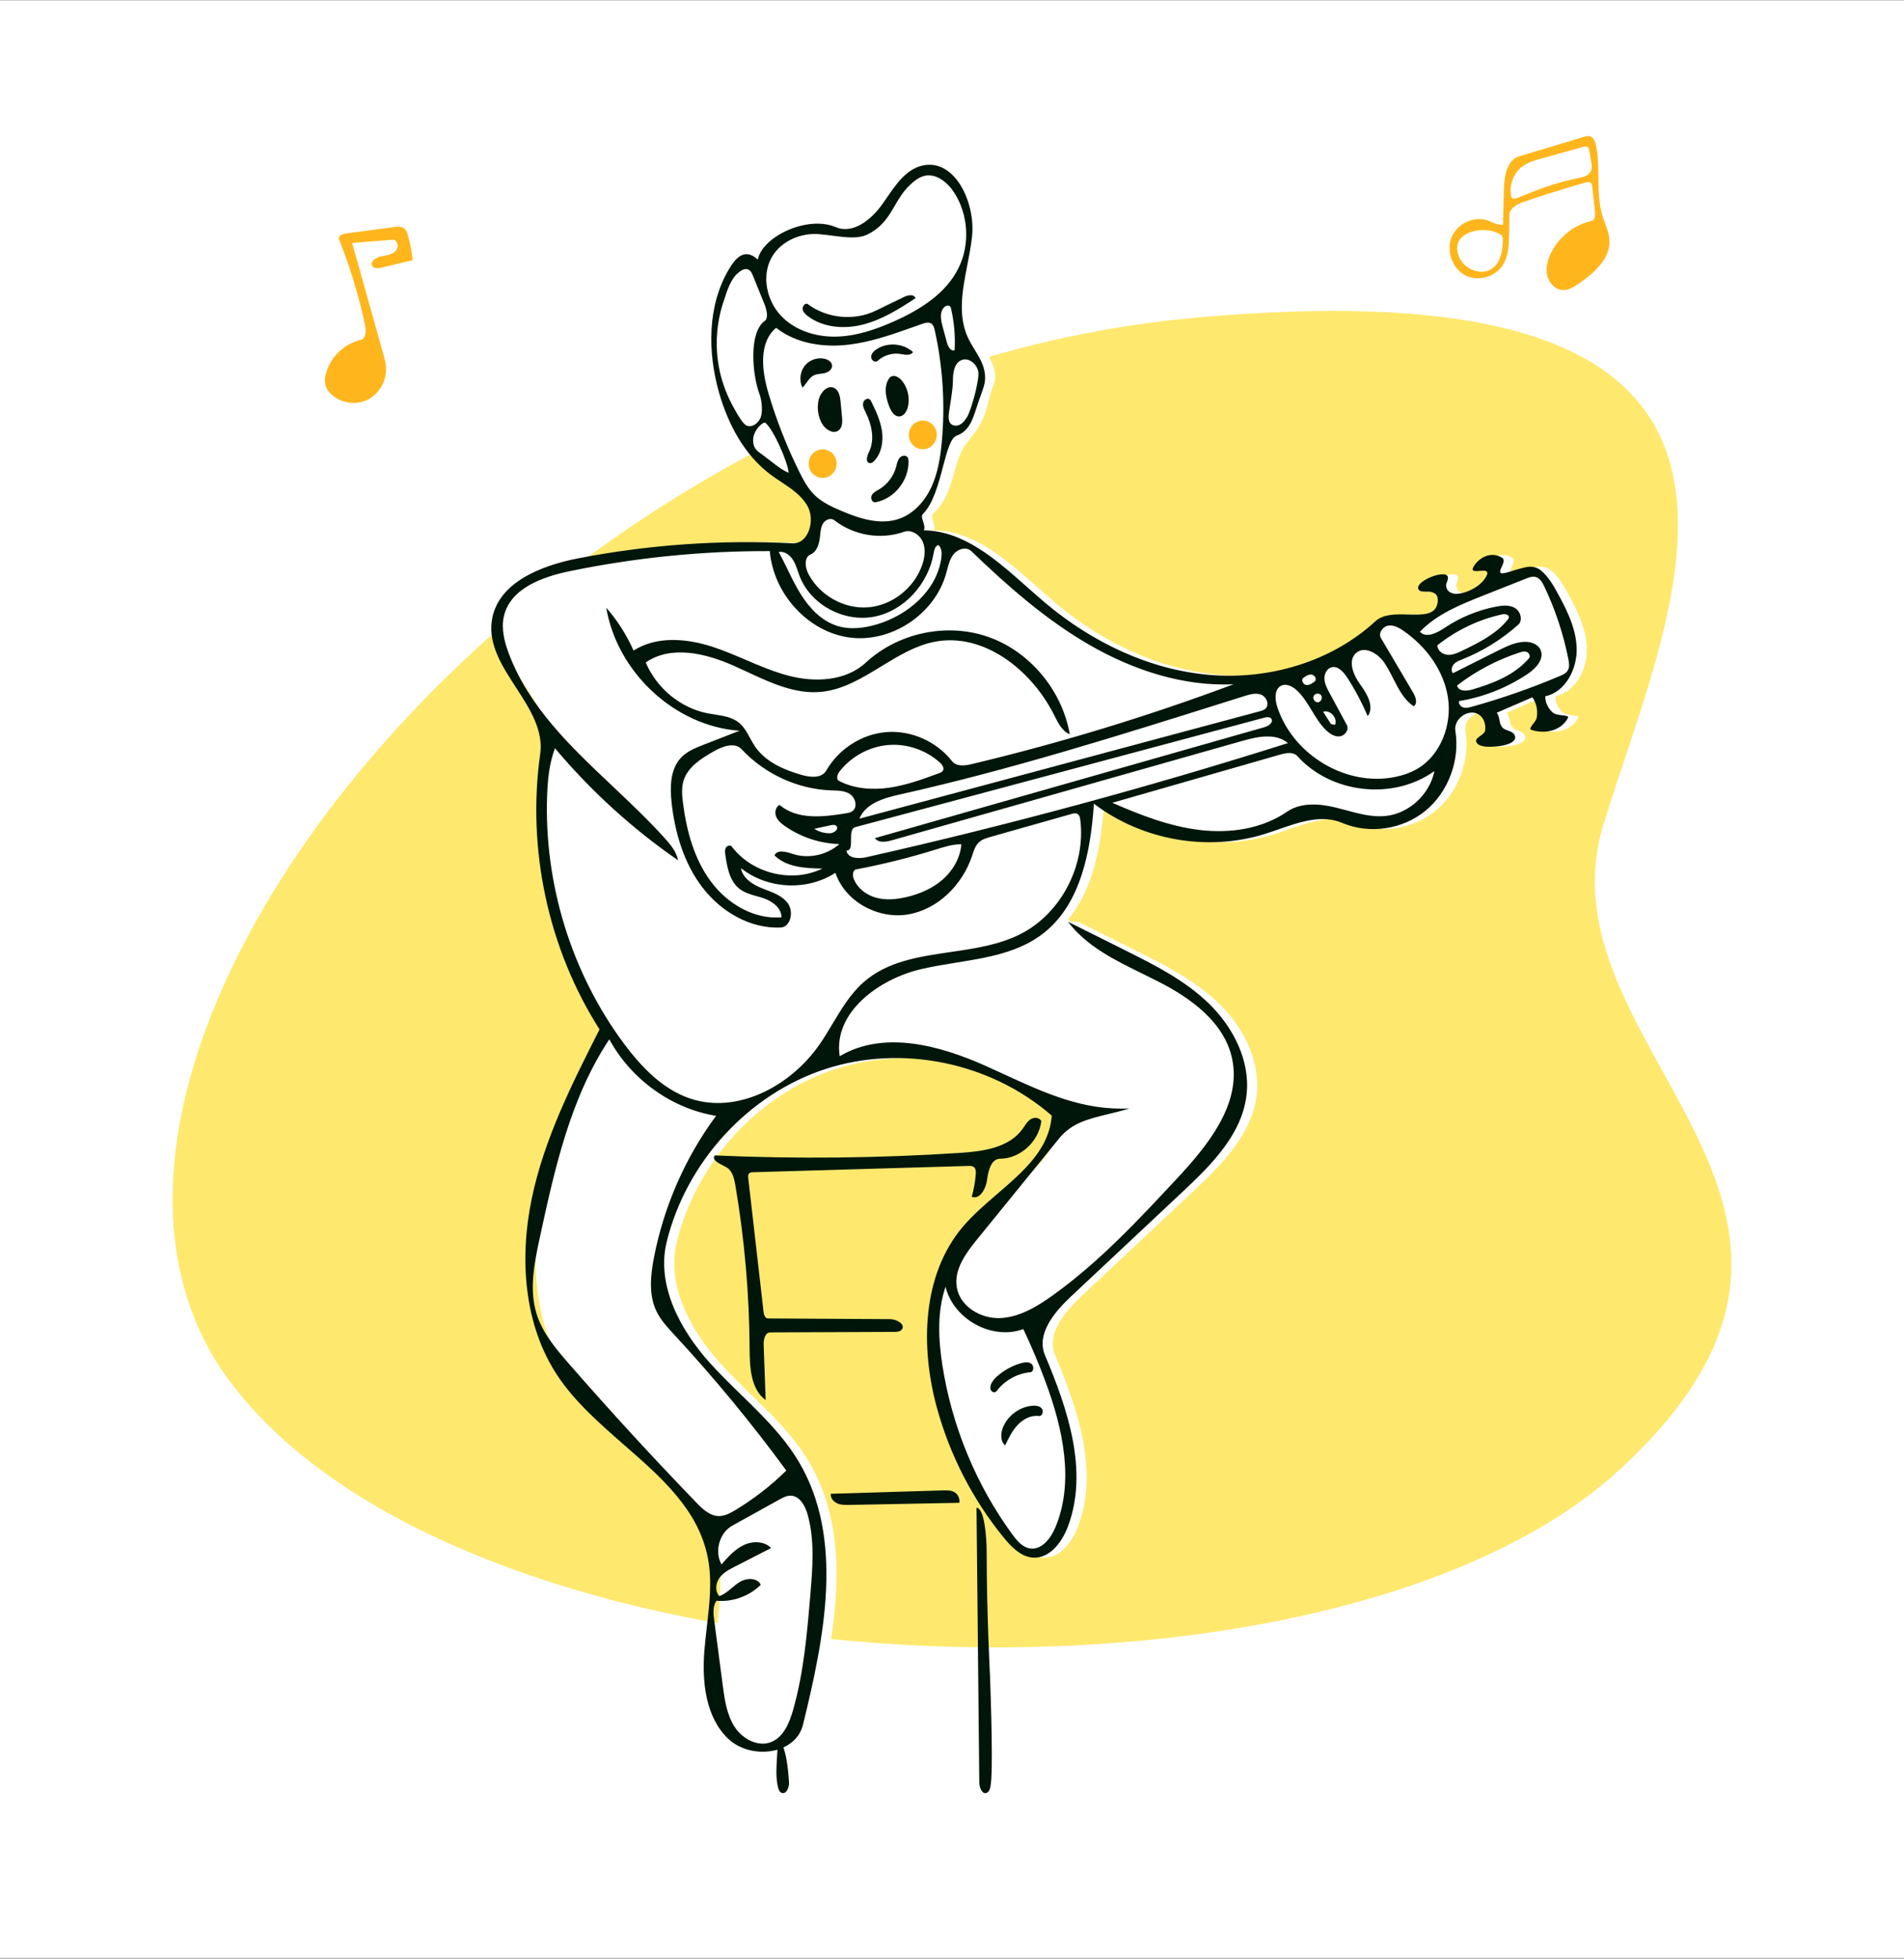 <svg width="177" height="182" viewBox="0 0 177 182" fill="none" xmlns="http://www.w3.org/2000/svg">
<rect x="0" y="0" width="177" height="182" fill="#808080" stroke="none"/>
<rect width="177" height="181.909" transform="translate(0 0.028)" fill="white"/>
<path fill-rule="evenodd" clip-rule="evenodd" d="M150.512 136.602C177.617 111.748 142.623 97.566 149.072 76.563C155.522 55.559 171.846 23.973 110.937 29.538C50.027 35.102 -0.541 98.327 21.174 128.083C42.888 157.839 123.408 161.457 150.512 136.602Z" fill="#FFD600" fill-opacity="0.57"/>
<path fill-rule="evenodd" clip-rule="evenodd" d="M100.229 85.649C101.988 86.527 103.748 87.405 105.507 88.283C108.279 89.666 111.099 91.083 113.334 93.258C115.569 95.434 117.168 98.528 116.833 101.667C116.439 105.357 113.592 108.199 110.918 110.705C107.433 113.972 103.948 117.239 100.463 120.506C98.936 121.937 97.263 123.976 98.086 125.922C100.222 130.975 102.157 136.723 100.214 141.858C99.666 143.307 98.531 144.804 97.014 144.733C95.885 144.68 94.99 143.771 94.265 142.885C91.379 139.361 89.239 135.202 88.031 130.773C86.484 125.102 86.673 118.456 90.437 114.005C93.362 110.547 98.402 108.221 98.713 103.657C93.015 98.702 84.771 97.013 77.65 99.342C70.528 101.671 64.767 107.94 62.928 115.36C61.927 119.402 64.168 123.561 66.925 126.629C69.682 129.697 73.064 132.24 75.186 135.798C79.452 142.954 77.59 152.118 75.593 160.25C74.9 163.071 70.72 163.542 68.639 161.562C66.558 159.581 66.199 156.345 66.42 153.444C66.64 150.543 67.302 147.611 66.747 144.757C65.315 137.393 56.897 134.03 52.771 127.822C49.645 123.117 49.214 116.961 50.371 111.395C51.529 105.828 54.118 100.7 56.679 95.65C51.913 88.178 49.912 78.903 51.16 70.071C51.79 65.614 46.062 62.185 46.659 57.723C47.135 54.163 51.214 52.555 54.662 51.885C61.225 50.61 67.937 50.139 74.608 50.484C76.1 50.561 76.757 48.342 76.009 47.018C75.262 45.693 73.804 45.012 72.596 44.112C70.162 42.3 68.632 39.444 67.789 36.486C66.707 32.69 66.705 28.38 68.715 25.004C69.217 24.16 70.081 22.909 71.394 24.121C71.788 22.006 75.974 19.972 78.649 21.108C80.253 21.789 81.962 20.393 82.981 18.954C84 17.514 84.986 15.777 86.68 15.386C89.712 14.687 91.654 18.843 91.305 22.006C90.956 25.169 89.597 28.51 90.931 31.386C91.438 32.479 92.317 33.425 92.485 34.623C92.631 35.663 92.369 35.257 91.8 37.65C91.231 40.043 89.859 40.811 89.294 42.135C88.423 44.172 88.554 45.962 86.735 47.765C86.429 48.068 87.053 48.764 86.832 49.279C91.311 49.345 94.714 53.169 98.181 56.075C102.492 59.687 107.766 62.215 113.317 62.705C118.867 63.195 124.675 61.527 128.819 57.715C130.441 56.222 134.311 58.172 134.593 55.958C134.647 55.384 134.499 55.137 133.968 54.996C133.694 54.923 133.045 55.075 132.843 54.809C132.252 54.031 135.693 52.689 135.548 53.758C135.511 54.032 135.354 54.234 135.374 54.411C135.432 54.927 135.718 55.086 136.161 55.177C137.093 55.236 138.429 54.582 138.987 53.758C139.361 53.206 139.215 53.059 138.922 53.035C138.443 52.995 137.57 53.282 137.927 52.655C138.367 51.885 139.501 51.154 140.579 51.825C140.812 51.97 140.73 52.251 140.611 52.527C140.392 53.033 140.046 53.523 141.284 53.125C143.197 52.51 143.307 52.625 143.801 52.775C144.296 52.926 145.021 53.819 145.486 54.652C146.442 56.369 147.423 58.169 147.512 60.142C147.602 62.116 146.49 64.298 144.599 64.693C144.582 65.267 144.856 65.808 145.273 66.189C145.726 66.603 146.891 66.351 146.696 66.721C146.059 67.925 144.51 68.234 143.29 67.813C142.956 67.697 143.728 67.105 143.801 66.694C143.919 66.036 143.785 65.328 143.394 64.791C142.291 65.269 141.188 65.747 140.085 66.226C140.405 66.645 140.259 67.142 140.579 67.562C140.881 67.957 141.657 67.857 141.787 68.419C141.929 69.03 140.783 69.286 140.191 69.343C139.543 69.406 138.533 69.474 138.231 69.03C137.887 68.525 138.964 68.363 139.013 67.834C139.068 67.257 138.862 66.641 138.367 66.362C137.42 65.827 136.06 66.812 136.237 67.905C136.683 70.658 135.568 73.619 133.434 75.354C131.299 77.09 128.23 77.529 125.713 76.461C123.436 75.494 120.914 76.737 118.559 77.478C113.218 79.158 107.124 78.087 102.636 74.679C102.377 78.489 101.664 82.614 99.287 85.423C99.672 85.649 99.474 85.649 100.229 85.649Z" fill="white"/>
<ellipse cx="76.473" cy="43.08" rx="1.298" ry="1.329" fill="#FFB61D"/>
<ellipse cx="85.786" cy="40.411" rx="1.298" ry="1.334" fill="#FFB61D"/>
<path fill-rule="evenodd" clip-rule="evenodd" d="M93.367 99.832C92.782 99.563 92.197 99.293 91.608 99.031C87.297 97.109 82.127 95.727 78.06 98.142C77.439 94.079 81.693 90.975 85.608 90.056C86.681 89.804 87.789 89.625 88.897 89.446C91.829 88.973 94.761 88.5 97.063 86.668C100.48 83.948 101.391 79.1 101.692 74.679C106.18 78.087 112.274 79.158 117.615 77.478C118.022 77.35 118.435 77.207 118.851 77.063C120.836 76.373 122.886 75.662 124.769 76.461C127.287 77.529 130.355 77.09 132.49 75.354C134.625 73.619 135.739 70.658 135.293 67.905C135.116 66.812 136.476 65.827 137.423 66.362C137.918 66.641 138.124 67.257 138.07 67.834C138.047 68.071 137.819 68.234 137.605 68.387C137.341 68.576 137.097 68.751 137.287 69.03C137.589 69.474 138.599 69.406 139.247 69.343C139.839 69.286 140.985 69.03 140.844 68.419C140.769 68.097 140.482 67.992 140.194 67.887C139.98 67.809 139.764 67.731 139.635 67.562C139.475 67.352 139.432 67.123 139.388 66.894C139.344 66.664 139.301 66.435 139.141 66.226L142.45 64.791C142.841 65.328 142.975 66.036 142.857 66.694C142.826 66.871 142.665 67.081 142.519 67.272C142.325 67.526 142.156 67.747 142.347 67.813C143.566 68.234 145.116 67.925 145.752 66.721C145.851 66.533 145.599 66.506 145.267 66.47C144.946 66.435 144.552 66.393 144.329 66.189C143.913 65.808 143.638 65.267 143.655 64.693C145.546 64.298 146.658 62.116 146.568 60.142C146.479 58.169 145.498 56.369 144.542 54.652C144.078 53.819 143.352 52.926 142.857 52.775C142.827 52.766 142.798 52.757 142.769 52.748C142.343 52.613 142.135 52.548 140.34 53.125C139.229 53.483 139.394 53.124 139.597 52.681C139.621 52.63 139.644 52.579 139.667 52.527C139.786 52.251 139.868 51.97 139.635 51.825C138.557 51.154 137.423 51.885 136.984 52.655C136.721 53.115 137.122 53.083 137.543 53.049C137.696 53.037 137.851 53.025 137.978 53.035C138.271 53.059 138.417 53.206 138.043 53.758C137.486 54.582 136.15 55.236 135.217 55.177C134.774 55.086 134.488 54.927 134.43 54.411C134.42 54.317 134.459 54.216 134.504 54.1C134.543 53.999 134.587 53.886 134.604 53.758C134.75 52.689 131.308 54.031 131.899 54.809C132.03 54.982 132.352 54.978 132.636 54.974C132.788 54.972 132.929 54.971 133.025 54.996C133.555 55.137 133.703 55.384 133.649 55.958C133.495 57.167 132.271 57.135 130.928 57.099C129.811 57.069 128.611 57.037 127.875 57.715C123.731 61.527 117.923 63.195 112.373 62.705C106.823 62.215 101.548 59.687 97.237 56.075C96.642 55.576 96.049 55.05 95.452 54.521C92.57 51.967 89.599 49.333 85.889 49.279C85.998 49.024 85.9 48.725 85.811 48.451C85.719 48.172 85.637 47.918 85.791 47.765C86.749 46.815 87.239 44.965 87.662 43.363C88.043 41.923 88.371 40.683 88.939 40.477C90.074 40.065 90.407 39.036 90.791 37.85C90.813 37.784 90.834 37.717 90.856 37.65C90.987 37.248 91.104 36.924 91.204 36.648C91.509 35.802 91.651 35.407 91.541 34.623C91.431 33.842 91.02 33.168 90.606 32.49C90.385 32.129 90.164 31.766 89.987 31.386C89.017 29.294 89.472 26.955 89.926 24.618C90.096 23.743 90.266 22.867 90.361 22.006C90.711 18.843 88.769 14.687 85.736 15.386C84.258 15.727 83.319 17.093 82.427 18.392C82.296 18.582 82.167 18.77 82.037 18.954C81.018 20.393 79.309 21.789 77.705 21.108C75.03 19.972 70.845 22.006 70.45 24.121C69.137 22.909 68.273 24.16 67.771 25.004C65.761 28.38 65.763 32.69 66.845 36.486C67.689 39.444 69.218 42.3 71.652 44.112C71.961 44.343 72.287 44.559 72.613 44.775C73.56 45.403 74.51 46.033 75.066 47.018C75.813 48.342 75.156 50.561 73.665 50.484C66.993 50.139 60.282 50.61 53.718 51.885C50.27 52.555 46.191 54.163 45.715 57.723C45.417 59.949 46.694 61.918 47.97 63.886C49.252 65.862 50.532 67.837 50.217 70.071C48.968 78.903 50.969 88.178 55.735 95.65C53.174 100.7 50.585 105.828 49.428 111.395C48.27 116.961 48.701 123.117 51.827 127.822C53.457 130.274 55.756 132.282 58.029 134.268C61.513 137.31 64.937 140.301 65.803 144.757C66.21 146.852 65.962 148.989 65.714 151.125C65.624 151.899 65.535 152.673 65.476 153.444C65.255 156.345 65.614 159.581 67.695 161.562C68.883 162.693 70.756 163.024 72.273 162.575C72.26 162.813 72.247 163.035 72.234 163.244L72.234 163.244L72.234 163.244L72.234 163.245C72.165 164.382 72.12 165.128 72.315 166.013C72.365 166.243 72.448 166.505 72.663 166.589C73.092 166.756 73.379 166.083 73.35 165.626C73.24 163.897 73.029 162.92 72.827 162.369C73.71 161.966 74.402 161.258 74.649 160.25C76.646 152.118 78.508 142.954 74.242 135.798C72.832 133.434 70.867 131.518 68.897 129.599C67.902 128.629 66.907 127.658 65.981 126.629C63.224 123.561 60.983 119.402 61.984 115.361C63.823 107.94 69.584 101.671 76.706 99.342C83.827 97.013 92.071 98.702 97.769 103.657C97.557 106.766 95.151 108.836 92.714 110.933C91.573 111.915 90.426 112.903 89.493 114.006C85.729 118.456 85.54 125.102 87.087 130.773C88.295 135.202 90.436 139.361 93.321 142.885C94.047 143.771 94.942 144.68 96.07 144.733C97.587 144.804 98.722 143.308 99.27 141.858C101.213 136.723 99.278 130.975 97.142 125.922C96.319 123.976 97.992 121.937 99.519 120.506L109.974 110.705C112.648 108.199 115.495 105.357 115.889 101.667C116.224 98.528 114.625 95.434 112.39 93.258C110.155 91.083 107.336 89.666 104.564 88.283L99.285 85.649C101.025 87.939 103.651 89.224 106.237 90.49C106.737 90.735 107.235 90.978 107.725 91.229C110.75 92.774 113.856 95.029 114.549 98.417C115.4 102.58 112.308 106.401 109.441 109.479C105.811 113.376 102.149 117.301 97.836 120.384C96.369 121.433 94.742 122.409 92.953 122.474C91.165 122.54 89.219 121.392 88.939 119.582C88.685 117.948 89.784 116.451 90.818 115.179L98.462 105.777C99.623 104.348 101.154 103.976 102.974 103.533C103.615 103.378 104.291 103.213 105 102.991C100.711 103.215 97.059 101.533 93.367 99.832ZM62.431 74.561C62.74 77.407 63.596 80.257 65.332 82.501C67.068 84.746 69.774 86.308 72.567 86.184C73.503 86.143 73.802 84.718 73.247 83.946C72.765 83.276 71.969 82.971 71.196 82.676C71.078 82.631 70.96 82.586 70.845 82.54C69.972 82.193 69.041 81.612 68.883 80.667C71.347 82.629 75.024 82.811 77.66 81.102C78.578 83.799 81.622 85.418 84.377 84.973C87.132 84.528 89.435 82.272 90.349 79.574C90.367 79.522 90.384 79.47 90.401 79.418C90.54 78.998 90.683 78.566 90.998 78.269C91.292 77.992 91.693 77.874 92.078 77.765L99.611 75.632C99.798 75.579 100.01 75.529 100.176 75.632C100.353 75.742 100.402 75.978 100.428 76.189C100.949 80.421 98.629 84.866 94.903 86.773C92.906 87.796 90.623 88.131 88.36 88.462C85.407 88.895 82.487 89.322 80.278 91.268C79.076 92.327 78.242 93.718 77.406 95.112C77.007 95.778 76.607 96.444 76.167 97.075C73.466 100.946 68.507 103.567 64.103 102.055C61.575 101.187 59.61 99.132 57.995 96.96C53.133 90.42 50.567 82.128 50.862 73.915C50.916 72.424 51.065 70.915 51.592 69.525C54.929 73.497 58.789 77.009 63.033 79.936C62.885 79.148 62.351 78.501 61.82 77.91C60.301 76.22 58.625 74.637 56.95 73.055C53.055 69.378 49.171 65.71 47.3 60.723C46.889 59.626 46.585 58.43 46.838 57.284C47.413 54.687 50.394 53.605 52.943 53.078C59.066 51.811 65.315 51.184 71.562 51.209C71.894 55.171 75.113 58.715 78.963 59.236C82.813 59.758 86.871 57.12 87.952 53.3C87.984 53.187 88.014 53.072 88.044 52.957C88.178 52.443 88.314 51.925 88.635 51.514C89.028 51.011 89.828 50.764 90.287 51.204C93.688 54.472 97.257 57.614 101.325 59.95C105.392 62.287 110.013 63.794 114.672 63.583C106.714 66.556 98.579 69.035 90.327 71.001C89.696 71.151 88.915 71.249 88.509 70.732C87.072 68.899 84.728 67.853 82.438 68.022C80.148 68.192 77.976 69.572 76.811 71.598C76.389 72.332 75.337 72.24 74.537 72.01C72.872 71.533 71.158 70.799 70.174 69.343C70.008 69.097 69.864 68.833 69.721 68.569C69.439 68.052 69.159 67.537 68.716 67.168C68.088 66.647 67.266 66.519 66.452 66.393C66.226 66.358 66 66.323 65.78 66.28C63.267 65.787 61.042 63.958 60.029 61.552C62.398 59.927 65.597 60.698 68.212 61.86C68.624 62.043 69.037 62.235 69.451 62.428C71.669 63.46 73.931 64.513 76.323 64.288C78.356 64.097 80.131 63.013 81.914 61.925C83.49 60.962 85.071 59.996 86.843 59.641C91.388 58.728 95.85 62.194 97.978 66.407C97.994 66.439 98.01 66.471 98.027 66.504C98.375 67.196 98.751 67.944 99.45 68.234C98.737 64.133 95.73 60.536 91.882 59.185C88.035 57.833 83.504 58.782 80.484 61.571C78.61 63.302 75.762 63.424 73.316 62.788C71.938 62.429 70.624 61.868 69.311 61.307C68.292 60.872 67.272 60.436 66.221 60.095C63.816 59.313 61.038 59.082 58.897 60.45C58.254 58.999 57.394 57.65 56.356 56.464C57.385 62.508 62.768 67.478 68.746 67.901L65.429 69.191C64.654 69.493 63.85 69.813 63.282 70.431C62.308 71.489 62.274 73.116 62.431 74.561ZM60.795 116.84C60.472 118.504 60.295 120.307 61.022 121.831C61.414 122.652 62.039 123.327 62.654 123.99L62.696 124.036C66.395 128.029 69.87 132.239 73.097 136.64C71.664 138.05 70.069 139.286 68.356 140.316C67.878 140.603 67.362 140.882 66.809 140.871C65.984 140.856 65.314 140.218 64.734 139.617C60.681 135.424 56.734 131.125 52.896 126.726C51.675 125.327 50.434 123.863 49.88 122.075C49.175 119.803 49.674 117.345 50.177 115.017C51.565 108.598 53.025 102.004 56.644 96.573C58.676 100.311 62.441 103.009 66.567 103.684C63.706 107.548 61.716 112.084 60.795 116.84ZM86.575 45.276C85.969 46.572 84.948 47.717 83.624 48.192C81.859 48.825 79.917 48.192 78.189 47.459C77.29 47.079 76.383 46.657 75.687 45.962C75.097 45.372 74.692 44.617 74.318 43.865C73.151 41.521 72.187 39.071 71.44 36.554C70.823 34.472 70.504 31.838 72.148 30.459C74.025 31.935 76.55 32.305 78.901 32.025C80.991 31.776 82.993 31.065 84.984 30.357C85.233 30.269 85.481 30.181 85.729 30.093C86.013 29.994 86.349 29.902 86.593 30.079C86.781 30.215 86.847 30.463 86.897 30.692C87.654 34.099 87.874 37.629 87.547 41.106C87.413 42.536 87.18 43.98 86.575 45.276ZM94.117 142.585C90.752 137.991 88.498 132.55 87.61 126.879C87.229 124.445 87.106 121.893 87.898 119.565C88.655 122.614 92.239 124.562 95.129 123.494C95.883 125.085 96.569 126.711 97.184 128.364C98.799 132.708 99.898 137.651 98.109 141.923C97.68 142.949 96.83 144.043 95.751 143.879C95.052 143.773 94.542 143.164 94.117 142.585ZM71.711 23.963C72.562 22.402 74.434 21.61 76.173 21.76C76.579 21.795 76.983 21.848 77.379 21.899C78.634 22.063 79.808 22.216 80.694 21.76C82.044 21.064 82.608 20.098 83.182 19.114C83.565 18.457 83.953 17.793 84.582 17.196C84.98 16.819 85.423 16.457 85.953 16.337C87.036 16.093 88.076 16.938 88.693 17.882C90.017 19.908 90.192 22.665 89.134 24.849C87.97 27.254 85.57 28.759 83.168 29.835C81.439 30.61 79.609 31.238 77.722 31.279C75.836 31.318 73.872 30.706 72.571 29.306C71.27 27.906 70.791 25.651 71.711 23.963ZM66.391 150.533C66.31 149.918 66.246 149.232 66.61 148.737C68.102 148.874 69.642 148.32 70.723 147.258C70.394 146.563 69.377 146.61 68.734 147.013C68.487 147.168 68.261 147.358 68.035 147.548C67.672 147.852 67.311 148.155 66.872 148.308C66.447 147.877 66.523 147.117 66.876 146.623C67.23 146.129 67.785 145.838 68.32 145.564L71.688 143.839C71.041 143.183 69.962 143.175 69.137 143.567C68.311 143.959 67.679 144.671 67.071 145.365C66.396 144.158 66.878 142.425 68.072 141.763L72.435 139.345C72.774 139.157 73.134 138.964 73.519 138.976C74.353 139.001 74.856 139.926 75.084 140.748C75.745 143.126 75.543 145.653 75.336 148.116C75.032 151.738 74.723 155.387 73.731 158.877C73.389 160.08 72.85 161.391 71.714 161.857C70.483 162.363 69.033 161.595 68.297 160.465C67.56 159.334 67.364 157.935 67.187 156.588L66.391 150.533ZM124.555 68.419C125.028 68.36 125.437 67.801 125.207 67.374L123.585 64.37C123.371 63.974 123.152 63.562 123.124 63.111C123.095 62.659 123.316 62.158 123.736 62.018C124.337 61.818 124.89 62.414 125.238 62.954C125.972 64.093 126.611 65.295 127.148 66.543C127.784 65.674 127.089 64.475 126.453 63.605C125.818 62.735 125.262 61.402 126.056 60.682C126.842 59.972 128.089 60.7 128.69 61.579C129.006 62.04 129.266 62.552 129.525 63.062C130.026 64.05 130.523 65.031 131.419 65.623C131.806 65.381 131.613 64.775 131.379 64.377L128.373 59.283C128.104 58.827 128.549 58.209 129.063 58.132C129.577 58.055 130.074 58.337 130.503 58.637C132.57 60.078 134.216 62.283 134.604 64.812C134.992 67.342 133.938 70.151 131.771 71.428C131.115 71.814 130.385 72.055 129.643 72.203C125.125 73.102 120.18 70.14 118.732 65.667C118.51 64.982 118.457 64.047 119.086 63.723C119.565 63.475 120.145 63.769 120.544 64.137C121.121 64.668 121.534 65.347 121.946 66.026C122.344 66.681 122.741 67.336 123.286 67.859C123.634 68.193 124.083 68.478 124.555 68.419ZM77.424 73.445C77.979 73.463 78.554 73.481 79.015 73.787C79.524 74.124 79.746 74.979 79.264 75.355C79.082 75.498 78.845 75.539 78.618 75.576C76.513 75.922 74.11 76.191 72.473 74.792C72.105 74.964 71.998 75.482 72.148 75.867C72.298 76.251 72.633 76.525 72.967 76.758C74.453 77.792 76.231 78.38 78.027 78.43C76.851 79.473 75.129 79.828 73.651 79.332C73.07 79.137 72.254 78.915 71.997 79.483C73.136 80.597 74.874 80.683 76.449 80.704C73.635 82.077 69.943 81.183 68.028 78.664C67.891 78.485 67.584 78.576 67.476 78.775C67.368 78.973 67.397 79.217 67.43 79.442C67.595 80.586 67.823 81.845 68.71 82.561C69.179 82.941 69.762 83.106 70.345 83.271C70.577 83.337 70.81 83.403 71.036 83.483C71.826 83.762 72.644 84.374 72.651 85.231C70.104 85.456 67.609 83.977 66.067 81.888C64.525 79.799 63.816 77.181 63.489 74.584C63.405 73.912 63.345 73.217 63.536 72.569C63.915 71.278 65.16 70.498 66.308 69.838C67.14 69.359 68.288 68.918 68.948 69.624C71.099 71.925 74.144 73.324 77.253 73.44C77.31 73.442 77.367 73.444 77.424 73.445ZM82.888 78.085L115.495 68.841C116.915 68.439 118.595 68.087 119.732 69.047C106.822 73.133 93.747 76.67 80.551 79.648C79.832 79.81 78.808 79.777 78.683 79.035C79.117 79.051 79.115 78.553 79.113 78.027C79.112 77.509 79.11 76.962 79.523 76.852L117.521 66.689C117.75 66.628 118.042 66.587 118.183 66.782C118.412 67.1 117.943 67.456 117.571 67.562L81.332 77.879C81.66 78.341 82.35 78.237 82.888 78.085ZM119.652 75.421C117.299 77.035 114.313 77.459 111.501 77.118C108.689 76.776 106.008 75.728 103.402 74.594L119.003 70.116C119.549 69.959 120.225 69.835 120.61 70.262C123.776 73.764 129.536 74.389 133.348 71.644C132.904 73.824 130.979 75.597 128.815 75.819C127.583 75.946 126.369 75.619 125.162 75.293C124.841 75.206 124.521 75.12 124.202 75.042C122.677 74.672 120.953 74.528 119.652 75.421ZM76.541 48.599C76.763 48.273 77.243 48.093 77.552 48.335C79.362 49.756 81.879 50.175 84.036 49.416C84.724 49.174 85.507 49.675 85.791 50.362C86.076 51.048 85.961 51.843 85.711 52.544C84.951 54.676 82.905 56.262 80.694 56.433C78.484 56.603 76.229 55.349 75.165 53.358C74.836 52.743 74.727 51.779 75.36 51.514C75.992 51.25 76.173 50.436 76.241 49.74L76.243 49.719C76.282 49.329 76.322 48.92 76.541 48.599ZM136.826 65.668C136.571 65.739 136.302 65.808 136.047 65.738C135.792 65.668 135.567 65.406 135.631 65.144C137.912 64.773 140.113 63.901 142.042 62.602C142.794 62.097 143.591 61.216 143.212 60.381C142.961 59.827 142.286 59.614 141.69 59.639C140.827 59.675 140.023 60.072 139.247 60.46L135.063 62.556C134.869 62.32 134.95 61.941 135.155 61.715C135.354 61.497 135.635 61.386 135.907 61.278L135.937 61.266C137.836 60.511 139.606 59.415 141.141 58.043C141.59 57.641 141.357 56.813 140.843 56.501C140.33 56.19 139.685 56.251 139.099 56.363C137.397 56.689 135.759 57.361 134.309 58.33C133.596 58.806 132.582 59.334 131.999 58.699C133.574 57.063 135.734 56.19 137.827 55.361L141.876 53.758C142.158 53.646 142.462 53.533 142.755 53.61C143.153 53.714 143.386 54.126 143.566 54.504C144.589 56.649 145.342 58.928 145.801 61.268C145.867 61.608 145.922 61.983 145.752 62.282C145.597 62.553 145.295 62.692 145.012 62.812C142.346 63.941 139.61 64.896 136.826 65.668ZM117.674 65.811C117.523 65.977 117.297 66.041 117.082 66.099L79.895 76.069C80.473 74.641 82.17 74.153 83.644 73.823C93.904 71.53 103.955 68.368 113.996 65.209C114.566 65.029 115.137 64.849 115.708 64.67C116.204 64.514 116.743 64.359 117.228 64.545C117.714 64.731 118.029 65.425 117.674 65.811ZM67.344 27.786C67.572 27.022 67.944 25.966 68.527 25.436C68.824 25.165 69.227 24.877 69.584 25.055C69.809 25.167 69.919 25.425 70.012 25.663C70.149 26.019 70.346 26.496 70.543 26.973C70.74 27.45 70.937 27.927 71.075 28.283C71.268 28.782 71.455 29.558 71.101 29.81C69.584 30.888 69.929 34.822 70.608 36.633C70.77 37.065 70.909 37.951 70.77 38.597C70.63 39.243 69.929 39.824 69.356 39.518C69.028 39.343 68.506 38.415 68.317 38.079C68.3 38.048 68.285 38.023 68.274 38.003C65.481 33.108 67.029 28.687 67.308 27.891C67.325 27.842 67.338 27.806 67.344 27.786ZM79.598 80.781C82.081 80.31 84.539 79.698 86.956 78.948C86.993 78.936 87.031 78.925 87.068 78.913C87.821 78.679 88.584 78.442 89.369 78.446C89.271 79.718 88.58 80.896 87.633 81.726C86.687 82.556 85.501 83.062 84.287 83.35C83.366 83.567 82.395 83.665 81.48 83.423C80.565 83.181 79.711 82.555 79.363 81.655C79.239 81.333 79.265 80.845 79.598 80.781ZM82.677 73.19C81.093 73.419 79.419 73.302 77.993 72.559C77.692 72.402 77.848 71.93 78.061 71.661C79.155 70.279 80.813 69.379 82.545 69.228C84.277 69.077 86.06 69.676 87.367 70.849C87.584 71.043 87.803 71.35 87.657 71.603C87.58 71.737 87.427 71.798 87.284 71.85C85.779 72.403 84.26 72.96 82.677 73.19ZM77.797 58.147C76.389 57.694 75.287 56.547 74.482 55.28C73.994 54.512 73.594 53.692 73.195 52.871C72.936 52.338 72.676 51.805 72.392 51.286C72.913 51.197 73.421 51.561 73.711 52.015C73.917 52.338 74.043 52.705 74.168 53.071C74.218 53.218 74.268 53.365 74.324 53.509C75.365 56.216 78.466 57.84 81.258 57.303C84.051 56.767 86.315 54.248 86.799 51.381C86.85 51.08 86.943 50.707 87.235 50.647C87.552 50.918 87.566 51.407 87.51 51.825C87.105 54.86 84.418 57.144 81.547 58.007C80.329 58.373 79.008 58.535 77.797 58.147ZM133.619 59.963C135.379 58.557 137.453 57.566 139.635 57.088C139.897 57.031 140.291 57.09 140.267 57.363C140.259 57.449 140.205 57.523 140.151 57.59C139.066 58.928 137.479 59.712 135.944 60.456C135.513 60.664 135.06 60.877 134.585 60.847C134.11 60.817 133.619 60.45 133.619 59.963ZM141.234 60.638C141.46 60.564 141.707 60.495 141.93 60.58C142.152 60.665 142.299 60.978 142.142 61.16C140.795 62.735 138.78 63.512 136.813 64.084C136.299 64.234 135.543 64.23 135.455 63.69C137.198 62.353 139.16 61.317 141.234 60.638ZM88.334 37.566C88.448 36.846 88.583 35.985 88.583 35.428C88.583 34.663 88.697 33.727 89.393 33.455C90.061 33.193 90.816 33.82 90.944 34.54C91.073 35.26 90.278 38.167 89.884 38.778C89.704 39.057 89.494 39.335 89.198 39.475C88.901 39.616 88.497 39.57 88.316 39.292C88.221 39.148 88.2 38.967 88.184 38.793C88.168 38.62 88.244 38.137 88.334 37.566ZM88.35 28.51C88.385 28.561 88.4 28.623 88.414 28.684C88.703 29.942 88.815 31.242 88.746 32.532C88.414 32.684 88.139 32.231 88.041 31.872L87.624 30.337C87.46 29.732 87.328 28.993 87.766 28.555C87.925 28.395 88.223 28.323 88.35 28.51ZM70.792 42.194C70.361 41.888 70.011 41.641 70.011 40.886C70.011 39.993 70.954 39.123 71.159 39.292C71.906 39.907 73.248 42.954 73.315 43.932C72.754 43.697 72.339 43.377 71.583 42.792C71.418 42.664 71.238 42.525 71.036 42.37C70.953 42.307 70.871 42.249 70.792 42.194ZM75.693 77.012L77.216 76.682C77.406 76.641 77.637 76.612 77.764 76.763C78.009 77.052 77.527 77.418 77.153 77.426C76.641 77.435 76.127 77.29 75.693 77.012ZM121.924 62.682C122.2 62.714 122.432 63.074 122.251 63.289L122.234 63.308C121.996 63.494 121.723 63.691 121.426 63.647C121.13 63.603 120.921 63.159 121.166 62.983C121.394 62.82 121.649 62.65 121.924 62.682ZM124.115 67.344L123.769 67.293L123.735 67.289L123.002 66.134C123.645 65.921 124.362 66.7 124.115 67.344ZM122.505 65.26C122.223 65.273 121.997 64.914 122.126 64.657C122.255 64.4 122.672 64.379 122.825 64.622C122.978 64.865 122.786 65.246 122.505 65.26ZM84.063 27.582L81.415 28.865C79.393 29.846 76.852 29.592 75.053 28.229C74.799 28.169 74.579 28.48 74.622 28.743C74.665 29.006 74.873 29.205 75.083 29.364C76.533 30.465 78.517 30.603 80.266 30.147C82.016 29.69 83.585 28.708 85.105 27.711C84.995 27.316 84.425 27.406 84.063 27.582ZM81.574 33.537C81.356 33.737 80.98 33.466 80.983 33.167C80.987 32.868 81.223 32.628 81.467 32.464C82.491 31.777 83.958 31.884 84.876 32.712C84.674 33.053 84.2 32.974 83.801 32.908C83.77 32.902 83.739 32.897 83.709 32.892C82.951 32.77 82.145 33.014 81.574 33.537ZM76.671 34.667C77.018 34.586 77.385 34.313 77.352 33.95C77.325 33.644 77.024 33.441 76.734 33.358C76.052 33.164 75.269 33.417 74.819 33.976C74.368 34.536 74.276 35.371 74.593 36.019C74.746 35.88 74.87 35.708 74.993 35.537L74.993 35.537C75.177 35.283 75.359 35.032 75.629 34.891C75.834 34.784 76.064 34.755 76.294 34.727C76.42 34.711 76.547 34.695 76.671 34.667ZM83.584 38.697C84.004 38.691 84.287 38.247 84.393 37.83C84.61 36.974 84.389 36.014 83.822 35.347C83.564 35.045 83.126 34.794 82.799 35.014C82.698 35.082 82.626 35.186 82.567 35.295C82.157 36.054 82.362 37.003 82.681 37.807C82.849 38.229 83.139 38.703 83.584 38.697ZM78.273 38.699L78.147 37.364C78.1 36.856 77.994 36.258 77.541 36.043C76.924 35.75 76.271 36.453 76.109 37.13C75.935 37.858 76.035 38.651 76.385 39.309C76.702 39.905 77.491 40.405 77.995 39.964C78.329 39.671 78.315 39.147 78.273 38.699ZM77.229 138.799C80.711 138.693 84.194 138.588 87.677 138.485C88.059 138.474 88.47 138.47 88.788 138.689C89.082 138.892 89.243 139.28 89.182 139.638L78.958 139.835C78.578 139.842 78.185 139.847 77.835 139.695C77.486 139.542 77.191 139.186 77.229 138.799ZM80.806 43.022C80.433 42.913 80.609 42.345 80.785 41.991C81.352 40.845 81.032 39.44 80.464 38.295L80.45 38.266C80.324 38.013 80.19 37.742 80.234 37.462C80.281 37.172 80.638 36.931 80.86 37.116C80.927 37.172 80.968 37.253 81.007 37.332C81.433 38.202 81.851 39.096 81.99 40.059C82.129 41.021 81.95 42.078 81.305 42.793C81.175 42.938 80.991 43.076 80.806 43.022ZM81.363 46.67C83.112 46.383 84.513 44.64 84.454 42.828C84.45 42.721 84.441 42.608 84.386 42.516C84.235 42.257 83.822 42.317 83.627 42.544C83.467 42.731 83.406 42.979 83.346 43.223C83.333 43.276 83.32 43.328 83.306 43.38C83.072 44.252 82.491 45.021 81.725 45.47C81.687 45.492 81.649 45.514 81.611 45.535C81.387 45.662 81.157 45.792 81.04 46.02C80.902 46.286 81.073 46.717 81.363 46.67ZM92.037 155.794C92.112 157.945 92.345 164.774 92.072 166.013C92.022 166.244 91.939 166.506 91.724 166.59C91.294 166.757 91.043 166.097 91.037 165.627C90.994 161.817 90.951 157.341 90.908 152.864C90.865 148.387 90.821 143.911 90.778 140.101C91.49 140.101 91.724 142.671 91.724 144.332C91.724 149.91 92.037 155.794 92.037 155.794ZM67.554 108.479C67.45 108.416 67.328 108.354 67.204 108.29C66.708 108.035 66.163 107.755 66.45 107.36C74.037 107.697 81.641 107.619 89.22 107.127C91.367 106.987 93.788 106.666 95.064 104.893C95.115 104.822 95.164 104.748 95.214 104.675C95.383 104.422 95.554 104.168 95.803 104.004C96.125 103.793 96.641 103.82 96.802 104.175C96.575 106.076 94.835 107.66 92.965 107.669C92.147 107.674 91.869 108.767 91.766 109.598C91.662 110.43 91.102 111.494 90.334 111.205C90.528 110.524 90.653 109.822 90.708 109.114C90.726 108.877 90.722 108.602 90.542 108.45C90.403 108.332 90.205 108.332 90.025 108.337L70 108.922C69.873 108.926 69.733 108.935 69.643 109.026C69.532 109.137 69.542 109.319 69.56 109.477L70.981 121.885C71.013 122.158 71.121 122.507 71.389 122.508L82.741 122.572C83.344 122.576 84.203 123.048 83.835 123.537C83.684 123.738 83.401 123.756 83.154 123.757L71.601 123.805C71.113 123.807 70.975 124.486 70.993 124.985L71.177 130.091C69.789 129.078 69.694 127.046 69.684 125.301C69.656 120.216 69.212 115.134 68.359 110.124C68.253 109.499 68.089 108.798 67.554 108.479Z" fill="#00160A"/>
<path fill-rule="evenodd" clip-rule="evenodd" d="M93.258 132.582C93.733 131.479 94.84 130.69 96.017 130.618C96.322 130.599 96.669 130.645 96.856 130.894C97.043 131.142 96.882 131.614 96.579 131.574C95.85 131.476 95.122 131.856 94.611 132.397C94.099 132.938 93.765 133.624 93.44 134.299C92.972 133.907 93.014 133.149 93.258 132.582Z" fill="#00160A"/>
<path fill-rule="evenodd" clip-rule="evenodd" d="M145.202 26.944C145.8 27.002 146.354 26.647 146.849 26.3C148.227 25.334 149.711 24.017 149.62 22.309C149.591 21.767 149.401 21.257 149.21 20.746C149.128 20.527 149.046 20.308 148.977 20.087C148.616 18.931 148.603 17.712 148.589 16.489C148.578 15.487 148.567 14.482 148.364 13.508C148.292 13.159 148.146 12.763 147.811 12.663C147.623 12.607 147.422 12.664 147.233 12.721L141.216 14.53C140.083 14.871 139.84 16.378 139.808 17.587L139.719 20.877C139.362 20.923 139.022 20.779 138.683 20.636C138.553 20.581 138.423 20.526 138.293 20.482C137.007 20.046 135.452 20.779 134.939 22.063C134.426 23.348 135.033 24.988 136.248 25.601C137.463 26.214 139.101 25.706 139.782 24.506C140.244 23.692 140.271 22.702 140.287 21.76L140.315 19.991C140.326 19.329 141.05 18.963 141.662 18.753C143.546 18.105 145.449 17.511 147.365 16.971C147.555 16.917 147.79 16.877 147.919 17.029C147.989 17.11 148.005 17.226 148.017 17.334L148.279 19.65C148.318 19.994 148.28 20.456 147.95 20.529C146.357 20.88 144.941 21.995 144.198 23.482C143.882 24.116 143.682 24.843 143.823 25.54C143.963 26.237 144.511 26.877 145.202 26.944ZM147.636 13.694C147.704 13.764 147.723 13.867 147.739 13.963L147.922 15.05C147.97 15.337 148.016 15.646 147.894 15.909C147.702 16.326 147.192 16.451 146.749 16.541C145.726 16.747 144.717 17.021 143.729 17.361C142.903 17.645 142.093 17.974 141.284 18.303C141.215 18.331 141.147 18.358 141.078 18.386C140.886 18.464 140.621 18.52 140.511 18.342C140.484 18.297 140.472 18.244 140.463 18.192C140.27 17.138 140.745 15.988 141.62 15.393C142.102 15.065 142.671 14.904 143.23 14.748L147.158 13.653C147.32 13.607 147.518 13.571 147.636 13.694ZM139.711 22.364C139.695 23.383 139.455 24.548 138.573 25.041C137.873 25.433 136.96 25.245 136.325 24.753C135.579 24.176 135.169 23.027 135.714 22.254C135.941 21.932 136.296 21.723 136.663 21.587C137.507 21.273 138.47 21.304 139.292 21.672C139.423 21.731 139.557 21.804 139.632 21.927C139.711 22.055 139.714 22.214 139.711 22.364ZM34.574 24.642C34.676 24.963 35.12 24.951 35.442 24.874L38.364 24.171C38.283 23.391 38.135 22.619 37.923 21.865C37.861 21.643 37.785 21.411 37.615 21.259C37.352 21.023 36.958 21.056 36.611 21.102L32.122 21.7C31.814 21.741 31.402 21.947 31.52 22.241C32.547 24.824 33.358 27.497 33.94 30.221C34.051 30.742 34.032 31.474 33.523 31.588C32.05 31.919 30.789 33.104 30.34 34.578C30.202 35.032 30.139 35.536 30.318 35.975C30.415 36.212 30.577 36.417 30.759 36.595C31.633 37.447 33.027 37.684 34.123 37.167C35.22 36.649 35.949 35.41 35.883 34.175C35.858 33.709 35.732 33.256 35.606 32.807L32.736 22.577L36.536 22.272C36.917 22.294 37.079 22.849 36.877 23.182C36.675 23.514 36.275 23.652 35.9 23.73C35.846 23.741 35.792 23.751 35.737 23.762C35.412 23.824 35.082 23.888 34.819 24.087C34.648 24.216 34.509 24.435 34.574 24.642Z" fill="#FFB61D"/>
<path fill-rule="evenodd" clip-rule="evenodd" d="M92.632 129.273C92.518 129.425 92.26 129.382 92.15 129.227C92.041 129.072 92.05 128.857 92.11 128.676C92.217 128.351 92.46 128.092 92.714 127.869C93.353 127.308 94.114 126.893 94.926 126.663C95.245 126.573 95.618 126.52 95.883 126.725C96.148 126.93 96.105 127.477 95.775 127.507C94.55 127.619 93.382 128.276 92.632 129.273Z" fill="#00160A"/>
</svg>
